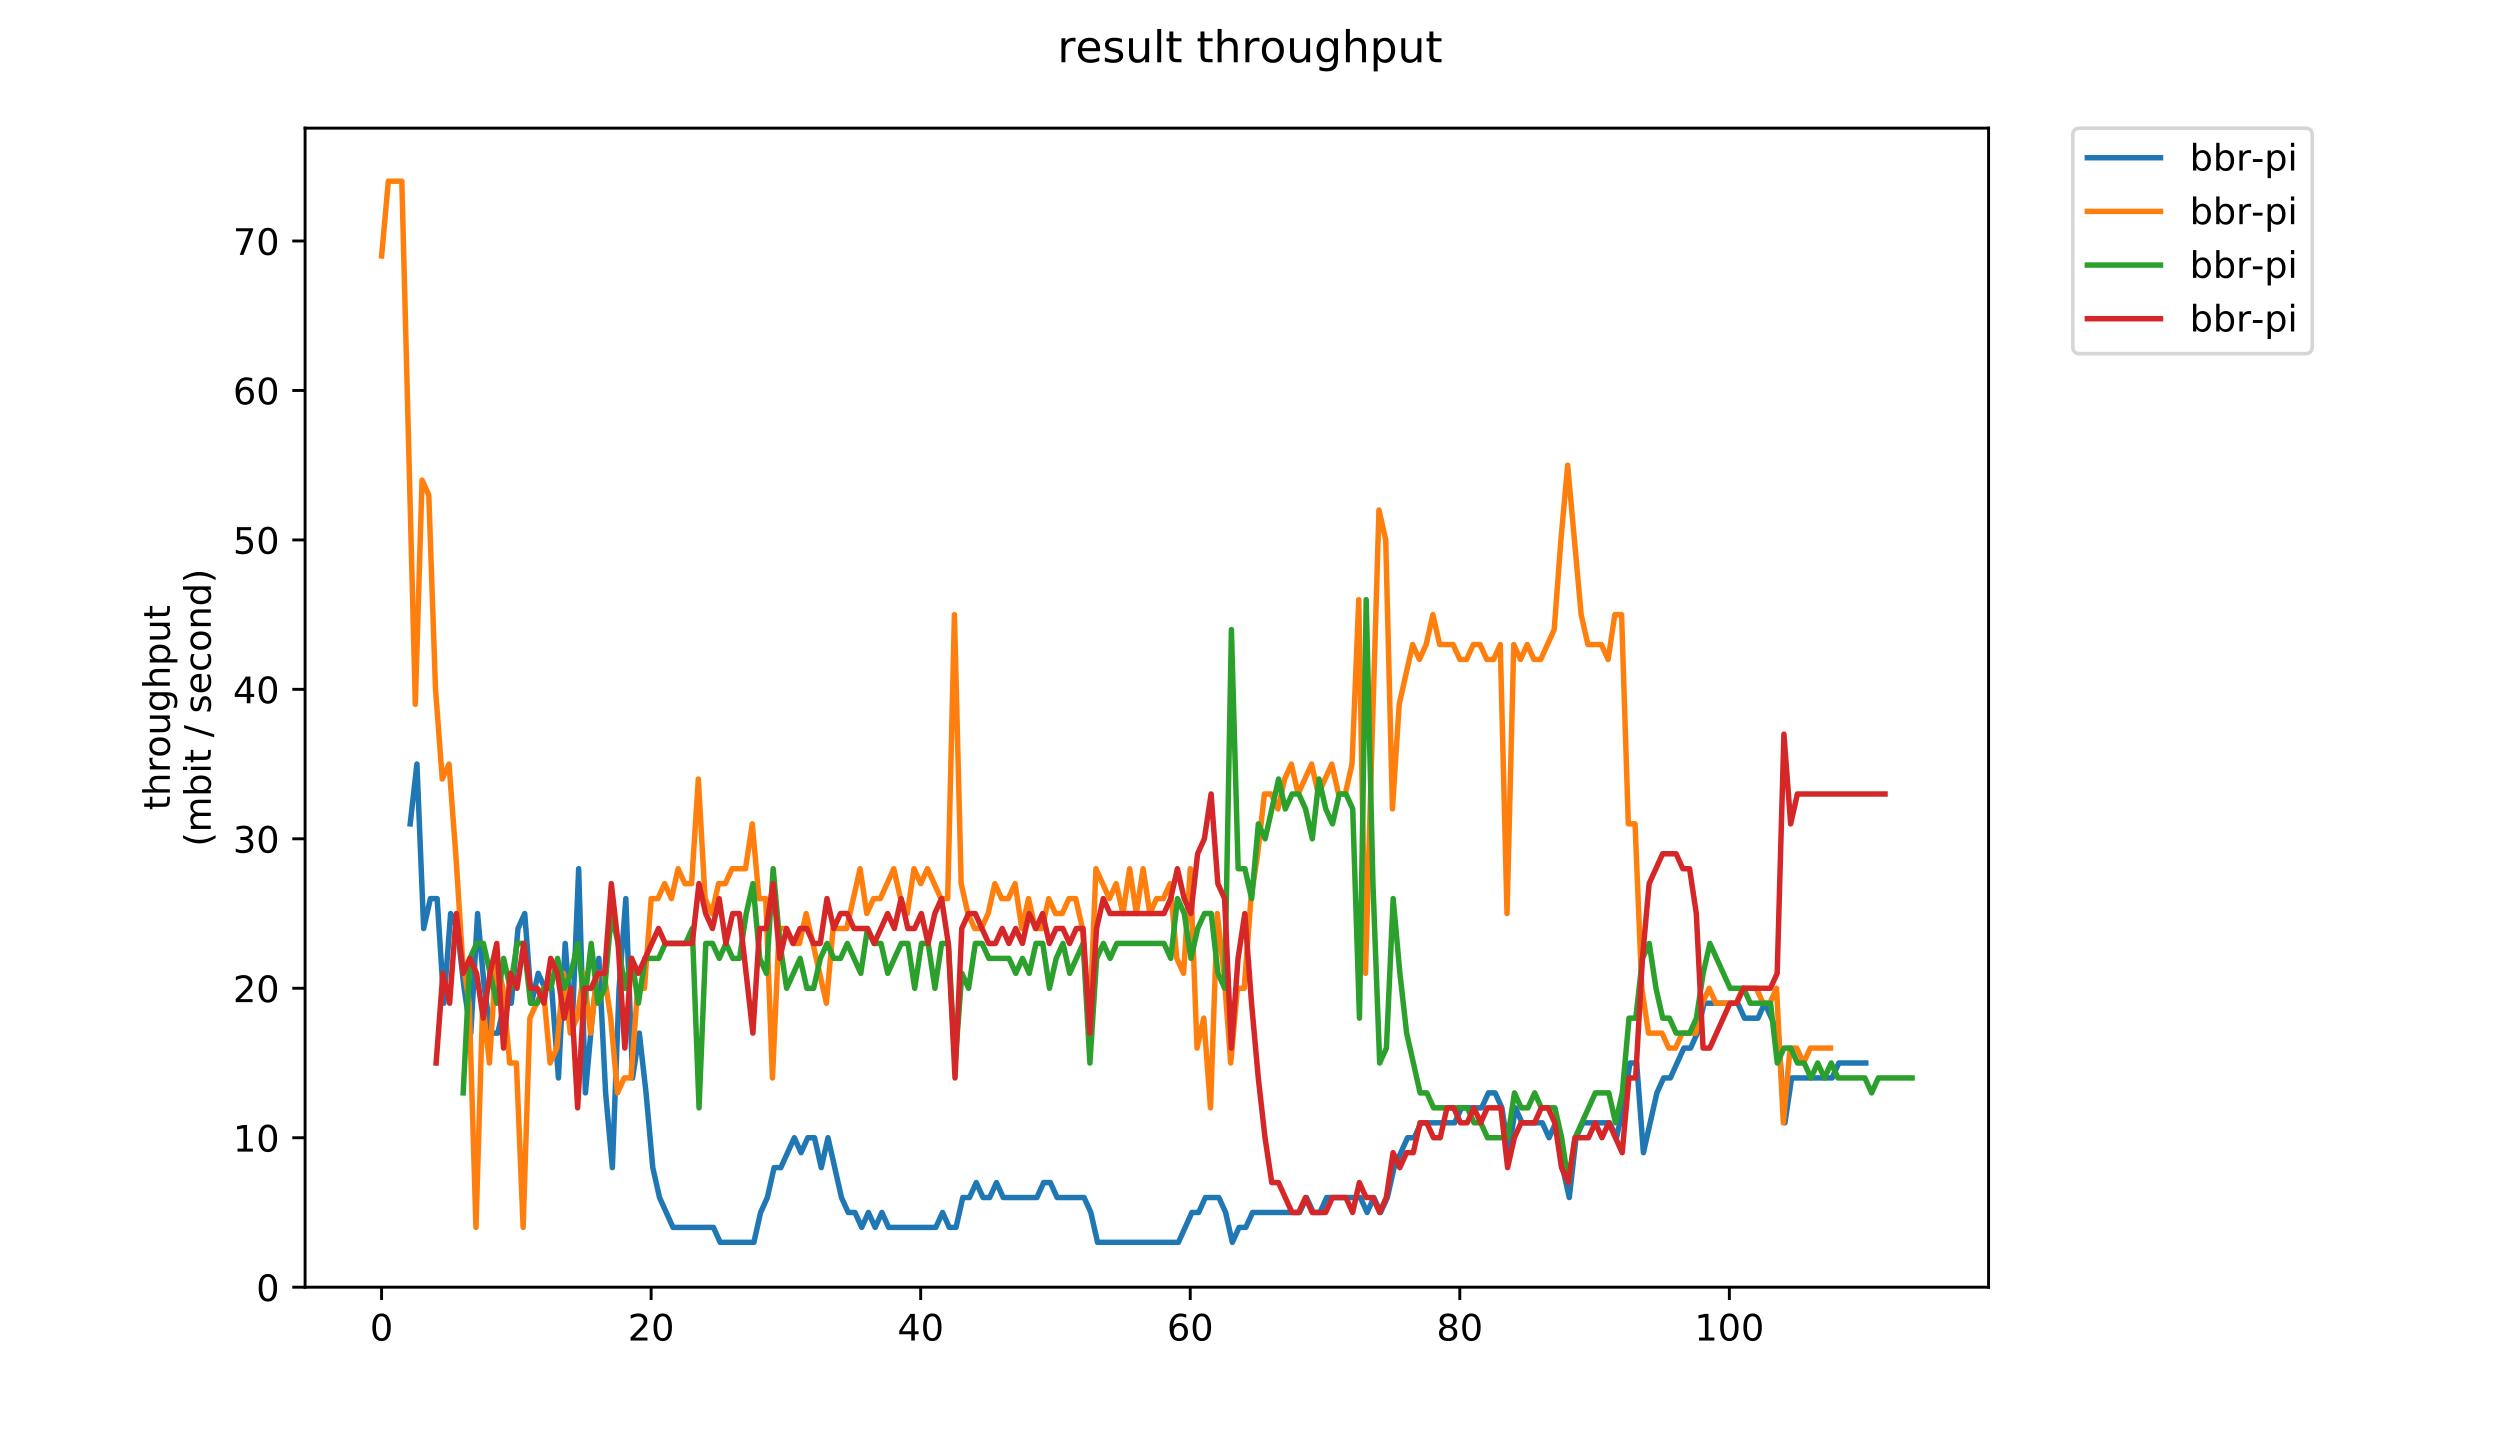 <?xml version="1.0" encoding="utf-8" standalone="no"?>
<!DOCTYPE svg PUBLIC "-//W3C//DTD SVG 1.1//EN"
  "http://www.w3.org/Graphics/SVG/1.1/DTD/svg11.dtd">
<!-- Created with matplotlib (https://matplotlib.org/) -->
<svg height="396pt" version="1.1" viewBox="0 0 684 396" width="684pt" xmlns="http://www.w3.org/2000/svg" xmlns:xlink="http://www.w3.org/1999/xlink">
 <defs>
  <style type="text/css">
*{stroke-linecap:butt;stroke-linejoin:round;}
  </style>
 </defs>
 <g id="figure_1">
  <g id="patch_1">
   <path d="M 0 396 
L 684 396 
L 684 0 
L 0 0 
z
" style="fill:#ffffff;"/>
  </g>
  <g id="axes_1">
   <g id="patch_2">
    <path d="M 83.472 352.174 
L 544.074 352.174 
L 544.074 35.062 
L 83.472 35.062 
z
" style="fill:#ffffff;"/>
   </g>
   <g id="matplotlib.axis_1">
    <g id="xtick_1">
     <g id="line2d_1">
      <defs>
       <path d="M 0 0 
L 0 3.5 
" id="m1628734837" style="stroke:#000000;stroke-width:0.8;"/>
      </defs>
      <g>
       <use style="stroke:#000000;stroke-width:0.8;" x="104.398" xlink:href="#m1628734837" y="352.174"/>
      </g>
     </g>
     <g id="text_1">
      <!-- 0 -->
      <defs>
       <path d="M 31.781 66.406 
Q 24.172 66.406 20.328 58.906 
Q 16.5 51.422 16.5 36.375 
Q 16.5 21.391 20.328 13.891 
Q 24.172 6.391 31.781 6.391 
Q 39.453 6.391 43.281 13.891 
Q 47.125 21.391 47.125 36.375 
Q 47.125 51.422 43.281 58.906 
Q 39.453 66.406 31.781 66.406 
z
M 31.781 74.219 
Q 44.047 74.219 50.516 64.516 
Q 56.984 54.828 56.984 36.375 
Q 56.984 17.969 50.516 8.266 
Q 44.047 -1.422 31.781 -1.422 
Q 19.531 -1.422 13.062 8.266 
Q 6.594 17.969 6.594 36.375 
Q 6.594 54.828 13.062 64.516 
Q 19.531 74.219 31.781 74.219 
z
" id="DejaVuSans-48"/>
      </defs>
      <g transform="translate(101.216 366.773)scale(0.1 -0.1)">
       <use xlink:href="#DejaVuSans-48"/>
      </g>
     </g>
    </g>
    <g id="xtick_2">
     <g id="line2d_2">
      <g>
       <use style="stroke:#000000;stroke-width:0.8;" x="178.149" xlink:href="#m1628734837" y="352.174"/>
      </g>
     </g>
     <g id="text_2">
      <!-- 20 -->
      <defs>
       <path d="M 19.188 8.297 
L 53.609 8.297 
L 53.609 0 
L 7.328 0 
L 7.328 8.297 
Q 12.938 14.109 22.625 23.891 
Q 32.328 33.688 34.812 36.531 
Q 39.547 41.844 41.422 45.531 
Q 43.312 49.219 43.312 52.781 
Q 43.312 58.594 39.234 62.25 
Q 35.156 65.922 28.609 65.922 
Q 23.969 65.922 18.812 64.312 
Q 13.672 62.703 7.812 59.422 
L 7.812 69.391 
Q 13.766 71.781 18.938 73 
Q 24.125 74.219 28.422 74.219 
Q 39.75 74.219 46.484 68.547 
Q 53.219 62.891 53.219 53.422 
Q 53.219 48.922 51.531 44.891 
Q 49.859 40.875 45.406 35.406 
Q 44.188 33.984 37.641 27.219 
Q 31.109 20.453 19.188 8.297 
z
" id="DejaVuSans-50"/>
      </defs>
      <g transform="translate(171.786 366.773)scale(0.1 -0.1)">
       <use xlink:href="#DejaVuSans-50"/>
       <use x="63.623" xlink:href="#DejaVuSans-48"/>
      </g>
     </g>
    </g>
    <g id="xtick_3">
     <g id="line2d_3">
      <g>
       <use style="stroke:#000000;stroke-width:0.8;" x="251.9" xlink:href="#m1628734837" y="352.174"/>
      </g>
     </g>
     <g id="text_3">
      <!-- 40 -->
      <defs>
       <path d="M 37.797 64.312 
L 12.891 25.391 
L 37.797 25.391 
z
M 35.203 72.906 
L 47.609 72.906 
L 47.609 25.391 
L 58.016 25.391 
L 58.016 17.188 
L 47.609 17.188 
L 47.609 0 
L 37.797 0 
L 37.797 17.188 
L 4.891 17.188 
L 4.891 26.703 
z
" id="DejaVuSans-52"/>
      </defs>
      <g transform="translate(245.537 366.773)scale(0.1 -0.1)">
       <use xlink:href="#DejaVuSans-52"/>
       <use x="63.623" xlink:href="#DejaVuSans-48"/>
      </g>
     </g>
    </g>
    <g id="xtick_4">
     <g id="line2d_4">
      <g>
       <use style="stroke:#000000;stroke-width:0.8;" x="325.651" xlink:href="#m1628734837" y="352.174"/>
      </g>
     </g>
     <g id="text_4">
      <!-- 60 -->
      <defs>
       <path d="M 33.016 40.375 
Q 26.375 40.375 22.484 35.828 
Q 18.609 31.297 18.609 23.391 
Q 18.609 15.531 22.484 10.953 
Q 26.375 6.391 33.016 6.391 
Q 39.656 6.391 43.531 10.953 
Q 47.406 15.531 47.406 23.391 
Q 47.406 31.297 43.531 35.828 
Q 39.656 40.375 33.016 40.375 
z
M 52.594 71.297 
L 52.594 62.312 
Q 48.875 64.062 45.094 64.984 
Q 41.312 65.922 37.594 65.922 
Q 27.828 65.922 22.672 59.328 
Q 17.531 52.734 16.797 39.406 
Q 19.672 43.656 24.016 45.922 
Q 28.375 48.188 33.594 48.188 
Q 44.578 48.188 50.953 41.516 
Q 57.328 34.859 57.328 23.391 
Q 57.328 12.156 50.688 5.359 
Q 44.047 -1.422 33.016 -1.422 
Q 20.359 -1.422 13.672 8.266 
Q 6.984 17.969 6.984 36.375 
Q 6.984 53.656 15.188 63.938 
Q 23.391 74.219 37.203 74.219 
Q 40.922 74.219 44.703 73.484 
Q 48.484 72.75 52.594 71.297 
z
" id="DejaVuSans-54"/>
      </defs>
      <g transform="translate(319.288 366.773)scale(0.1 -0.1)">
       <use xlink:href="#DejaVuSans-54"/>
       <use x="63.623" xlink:href="#DejaVuSans-48"/>
      </g>
     </g>
    </g>
    <g id="xtick_5">
     <g id="line2d_5">
      <g>
       <use style="stroke:#000000;stroke-width:0.8;" x="399.402" xlink:href="#m1628734837" y="352.174"/>
      </g>
     </g>
     <g id="text_5">
      <!-- 80 -->
      <defs>
       <path d="M 31.781 34.625 
Q 24.75 34.625 20.719 30.859 
Q 16.703 27.094 16.703 20.516 
Q 16.703 13.922 20.719 10.156 
Q 24.75 6.391 31.781 6.391 
Q 38.812 6.391 42.859 10.172 
Q 46.922 13.969 46.922 20.516 
Q 46.922 27.094 42.891 30.859 
Q 38.875 34.625 31.781 34.625 
z
M 21.922 38.812 
Q 15.578 40.375 12.031 44.719 
Q 8.5 49.078 8.5 55.328 
Q 8.5 64.062 14.719 69.141 
Q 20.953 74.219 31.781 74.219 
Q 42.672 74.219 48.875 69.141 
Q 55.078 64.062 55.078 55.328 
Q 55.078 49.078 51.531 44.719 
Q 48 40.375 41.703 38.812 
Q 48.828 37.156 52.797 32.312 
Q 56.781 27.484 56.781 20.516 
Q 56.781 9.906 50.312 4.234 
Q 43.844 -1.422 31.781 -1.422 
Q 19.734 -1.422 13.25 4.234 
Q 6.781 9.906 6.781 20.516 
Q 6.781 27.484 10.781 32.312 
Q 14.797 37.156 21.922 38.812 
z
M 18.312 54.391 
Q 18.312 48.734 21.844 45.562 
Q 25.391 42.391 31.781 42.391 
Q 38.141 42.391 41.719 45.562 
Q 45.312 48.734 45.312 54.391 
Q 45.312 60.062 41.719 63.234 
Q 38.141 66.406 31.781 66.406 
Q 25.391 66.406 21.844 63.234 
Q 18.312 60.062 18.312 54.391 
z
" id="DejaVuSans-56"/>
      </defs>
      <g transform="translate(393.039 366.773)scale(0.1 -0.1)">
       <use xlink:href="#DejaVuSans-56"/>
       <use x="63.623" xlink:href="#DejaVuSans-48"/>
      </g>
     </g>
    </g>
    <g id="xtick_6">
     <g id="line2d_6">
      <g>
       <use style="stroke:#000000;stroke-width:0.8;" x="473.153" xlink:href="#m1628734837" y="352.174"/>
      </g>
     </g>
     <g id="text_6">
      <!-- 100 -->
      <defs>
       <path d="M 12.406 8.297 
L 28.516 8.297 
L 28.516 63.922 
L 10.984 60.406 
L 10.984 69.391 
L 28.422 72.906 
L 38.281 72.906 
L 38.281 8.297 
L 54.391 8.297 
L 54.391 0 
L 12.406 0 
z
" id="DejaVuSans-49"/>
      </defs>
      <g transform="translate(463.609 366.773)scale(0.1 -0.1)">
       <use xlink:href="#DejaVuSans-49"/>
       <use x="63.623" xlink:href="#DejaVuSans-48"/>
       <use x="127.246" xlink:href="#DejaVuSans-48"/>
      </g>
     </g>
    </g>
   </g>
   <g id="matplotlib.axis_2">
    <g id="ytick_1">
     <g id="line2d_7">
      <defs>
       <path d="M 0 0 
L -3.5 0 
" id="m1b8dff363e" style="stroke:#000000;stroke-width:0.8;"/>
      </defs>
      <g>
       <use style="stroke:#000000;stroke-width:0.8;" x="83.472" xlink:href="#m1b8dff363e" y="352.174"/>
      </g>
     </g>
     <g id="text_7">
      <!-- 0 -->
      <g transform="translate(70.11 355.973)scale(0.1 -0.1)">
       <use xlink:href="#DejaVuSans-48"/>
      </g>
     </g>
    </g>
    <g id="ytick_2">
     <g id="line2d_8">
      <g>
       <use style="stroke:#000000;stroke-width:0.8;" x="83.472" xlink:href="#m1b8dff363e" y="311.283"/>
      </g>
     </g>
     <g id="text_8">
      <!-- 10 -->
      <g transform="translate(63.747 315.082)scale(0.1 -0.1)">
       <use xlink:href="#DejaVuSans-49"/>
       <use x="63.623" xlink:href="#DejaVuSans-48"/>
      </g>
     </g>
    </g>
    <g id="ytick_3">
     <g id="line2d_9">
      <g>
       <use style="stroke:#000000;stroke-width:0.8;" x="83.472" xlink:href="#m1b8dff363e" y="270.392"/>
      </g>
     </g>
     <g id="text_9">
      <!-- 20 -->
      <g transform="translate(63.747 274.191)scale(0.1 -0.1)">
       <use xlink:href="#DejaVuSans-50"/>
       <use x="63.623" xlink:href="#DejaVuSans-48"/>
      </g>
     </g>
    </g>
    <g id="ytick_4">
     <g id="line2d_10">
      <g>
       <use style="stroke:#000000;stroke-width:0.8;" x="83.472" xlink:href="#m1b8dff363e" y="229.5"/>
      </g>
     </g>
     <g id="text_10">
      <!-- 30 -->
      <defs>
       <path d="M 40.578 39.312 
Q 47.656 37.797 51.625 33 
Q 55.609 28.219 55.609 21.188 
Q 55.609 10.406 48.188 4.484 
Q 40.766 -1.422 27.094 -1.422 
Q 22.516 -1.422 17.656 -0.516 
Q 12.797 0.391 7.625 2.203 
L 7.625 11.719 
Q 11.719 9.328 16.594 8.109 
Q 21.484 6.891 26.812 6.891 
Q 36.078 6.891 40.938 10.547 
Q 45.797 14.203 45.797 21.188 
Q 45.797 27.641 41.281 31.266 
Q 36.766 34.906 28.719 34.906 
L 20.219 34.906 
L 20.219 43.016 
L 29.109 43.016 
Q 36.375 43.016 40.234 45.922 
Q 44.094 48.828 44.094 54.297 
Q 44.094 59.906 40.109 62.906 
Q 36.141 65.922 28.719 65.922 
Q 24.656 65.922 20.016 65.031 
Q 15.375 64.156 9.812 62.312 
L 9.812 71.094 
Q 15.438 72.656 20.344 73.438 
Q 25.25 74.219 29.594 74.219 
Q 40.828 74.219 47.359 69.109 
Q 53.906 64.016 53.906 55.328 
Q 53.906 49.266 50.438 45.094 
Q 46.969 40.922 40.578 39.312 
z
" id="DejaVuSans-51"/>
      </defs>
      <g transform="translate(63.747 233.3)scale(0.1 -0.1)">
       <use xlink:href="#DejaVuSans-51"/>
       <use x="63.623" xlink:href="#DejaVuSans-48"/>
      </g>
     </g>
    </g>
    <g id="ytick_5">
     <g id="line2d_11">
      <g>
       <use style="stroke:#000000;stroke-width:0.8;" x="83.472" xlink:href="#m1b8dff363e" y="188.609"/>
      </g>
     </g>
     <g id="text_11">
      <!-- 40 -->
      <g transform="translate(63.747 192.408)scale(0.1 -0.1)">
       <use xlink:href="#DejaVuSans-52"/>
       <use x="63.623" xlink:href="#DejaVuSans-48"/>
      </g>
     </g>
    </g>
    <g id="ytick_6">
     <g id="line2d_12">
      <g>
       <use style="stroke:#000000;stroke-width:0.8;" x="83.472" xlink:href="#m1b8dff363e" y="147.718"/>
      </g>
     </g>
     <g id="text_12">
      <!-- 50 -->
      <defs>
       <path d="M 10.797 72.906 
L 49.516 72.906 
L 49.516 64.594 
L 19.828 64.594 
L 19.828 46.734 
Q 21.969 47.469 24.109 47.828 
Q 26.266 48.188 28.422 48.188 
Q 40.625 48.188 47.75 41.5 
Q 54.891 34.812 54.891 23.391 
Q 54.891 11.625 47.562 5.094 
Q 40.234 -1.422 26.906 -1.422 
Q 22.312 -1.422 17.547 -0.641 
Q 12.797 0.141 7.719 1.703 
L 7.719 11.625 
Q 12.109 9.234 16.797 8.062 
Q 21.484 6.891 26.703 6.891 
Q 35.156 6.891 40.078 11.328 
Q 45.016 15.766 45.016 23.391 
Q 45.016 31 40.078 35.438 
Q 35.156 39.891 26.703 39.891 
Q 22.75 39.891 18.812 39.016 
Q 14.891 38.141 10.797 36.281 
z
" id="DejaVuSans-53"/>
      </defs>
      <g transform="translate(63.747 151.517)scale(0.1 -0.1)">
       <use xlink:href="#DejaVuSans-53"/>
       <use x="63.623" xlink:href="#DejaVuSans-48"/>
      </g>
     </g>
    </g>
    <g id="ytick_7">
     <g id="line2d_13">
      <g>
       <use style="stroke:#000000;stroke-width:0.8;" x="83.472" xlink:href="#m1b8dff363e" y="106.827"/>
      </g>
     </g>
     <g id="text_13">
      <!-- 60 -->
      <g transform="translate(63.747 110.626)scale(0.1 -0.1)">
       <use xlink:href="#DejaVuSans-54"/>
       <use x="63.623" xlink:href="#DejaVuSans-48"/>
      </g>
     </g>
    </g>
    <g id="ytick_8">
     <g id="line2d_14">
      <g>
       <use style="stroke:#000000;stroke-width:0.8;" x="83.472" xlink:href="#m1b8dff363e" y="65.935"/>
      </g>
     </g>
     <g id="text_14">
      <!-- 70 -->
      <defs>
       <path d="M 8.203 72.906 
L 55.078 72.906 
L 55.078 68.703 
L 28.609 0 
L 18.312 0 
L 43.219 64.594 
L 8.203 64.594 
z
" id="DejaVuSans-55"/>
      </defs>
      <g transform="translate(63.747 69.735)scale(0.1 -0.1)">
       <use xlink:href="#DejaVuSans-55"/>
       <use x="63.623" xlink:href="#DejaVuSans-48"/>
      </g>
     </g>
    </g>
    <g id="text_15">
     <!-- throughput -->
     <defs>
      <path d="M 18.312 70.219 
L 18.312 54.688 
L 36.812 54.688 
L 36.812 47.703 
L 18.312 47.703 
L 18.312 18.016 
Q 18.312 11.328 20.141 9.422 
Q 21.969 7.516 27.594 7.516 
L 36.812 7.516 
L 36.812 0 
L 27.594 0 
Q 17.188 0 13.234 3.875 
Q 9.281 7.766 9.281 18.016 
L 9.281 47.703 
L 2.688 47.703 
L 2.688 54.688 
L 9.281 54.688 
L 9.281 70.219 
z
" id="DejaVuSans-116"/>
      <path d="M 54.891 33.016 
L 54.891 0 
L 45.906 0 
L 45.906 32.719 
Q 45.906 40.484 42.875 44.328 
Q 39.844 48.188 33.797 48.188 
Q 26.516 48.188 22.312 43.547 
Q 18.109 38.922 18.109 30.906 
L 18.109 0 
L 9.078 0 
L 9.078 75.984 
L 18.109 75.984 
L 18.109 46.188 
Q 21.344 51.125 25.703 53.562 
Q 30.078 56 35.797 56 
Q 45.219 56 50.047 50.172 
Q 54.891 44.344 54.891 33.016 
z
" id="DejaVuSans-104"/>
      <path d="M 41.109 46.297 
Q 39.594 47.172 37.812 47.578 
Q 36.031 48 33.891 48 
Q 26.266 48 22.188 43.047 
Q 18.109 38.094 18.109 28.812 
L 18.109 0 
L 9.078 0 
L 9.078 54.688 
L 18.109 54.688 
L 18.109 46.188 
Q 20.953 51.172 25.484 53.578 
Q 30.031 56 36.531 56 
Q 37.453 56 38.578 55.875 
Q 39.703 55.766 41.062 55.516 
z
" id="DejaVuSans-114"/>
      <path d="M 30.609 48.391 
Q 23.391 48.391 19.188 42.75 
Q 14.984 37.109 14.984 27.297 
Q 14.984 17.484 19.156 11.844 
Q 23.344 6.203 30.609 6.203 
Q 37.797 6.203 41.984 11.859 
Q 46.188 17.531 46.188 27.297 
Q 46.188 37.016 41.984 42.703 
Q 37.797 48.391 30.609 48.391 
z
M 30.609 56 
Q 42.328 56 49.016 48.375 
Q 55.719 40.766 55.719 27.297 
Q 55.719 13.875 49.016 6.219 
Q 42.328 -1.422 30.609 -1.422 
Q 18.844 -1.422 12.172 6.219 
Q 5.516 13.875 5.516 27.297 
Q 5.516 40.766 12.172 48.375 
Q 18.844 56 30.609 56 
z
" id="DejaVuSans-111"/>
      <path d="M 8.5 21.578 
L 8.5 54.688 
L 17.484 54.688 
L 17.484 21.922 
Q 17.484 14.156 20.5 10.266 
Q 23.531 6.391 29.594 6.391 
Q 36.859 6.391 41.078 11.031 
Q 45.312 15.672 45.312 23.688 
L 45.312 54.688 
L 54.297 54.688 
L 54.297 0 
L 45.312 0 
L 45.312 8.406 
Q 42.047 3.422 37.719 1 
Q 33.406 -1.422 27.688 -1.422 
Q 18.266 -1.422 13.375 4.438 
Q 8.5 10.297 8.5 21.578 
z
M 31.109 56 
z
" id="DejaVuSans-117"/>
      <path d="M 45.406 27.984 
Q 45.406 37.75 41.375 43.109 
Q 37.359 48.484 30.078 48.484 
Q 22.859 48.484 18.828 43.109 
Q 14.797 37.75 14.797 27.984 
Q 14.797 18.266 18.828 12.891 
Q 22.859 7.516 30.078 7.516 
Q 37.359 7.516 41.375 12.891 
Q 45.406 18.266 45.406 27.984 
z
M 54.391 6.781 
Q 54.391 -7.172 48.188 -13.984 
Q 42 -20.797 29.203 -20.797 
Q 24.469 -20.797 20.266 -20.094 
Q 16.062 -19.391 12.109 -17.922 
L 12.109 -9.188 
Q 16.062 -11.328 19.922 -12.344 
Q 23.781 -13.375 27.781 -13.375 
Q 36.625 -13.375 41.016 -8.766 
Q 45.406 -4.156 45.406 5.172 
L 45.406 9.625 
Q 42.625 4.781 38.281 2.391 
Q 33.938 0 27.875 0 
Q 17.828 0 11.672 7.656 
Q 5.516 15.328 5.516 27.984 
Q 5.516 40.672 11.672 48.328 
Q 17.828 56 27.875 56 
Q 33.938 56 38.281 53.609 
Q 42.625 51.219 45.406 46.391 
L 45.406 54.688 
L 54.391 54.688 
z
" id="DejaVuSans-103"/>
      <path d="M 18.109 8.203 
L 18.109 -20.797 
L 9.078 -20.797 
L 9.078 54.688 
L 18.109 54.688 
L 18.109 46.391 
Q 20.953 51.266 25.266 53.625 
Q 29.594 56 35.594 56 
Q 45.562 56 51.781 48.094 
Q 58.016 40.188 58.016 27.297 
Q 58.016 14.406 51.781 6.484 
Q 45.562 -1.422 35.594 -1.422 
Q 29.594 -1.422 25.266 0.953 
Q 20.953 3.328 18.109 8.203 
z
M 48.688 27.297 
Q 48.688 37.203 44.609 42.844 
Q 40.531 48.484 33.406 48.484 
Q 26.266 48.484 22.188 42.844 
Q 18.109 37.203 18.109 27.297 
Q 18.109 17.391 22.188 11.75 
Q 26.266 6.109 33.406 6.109 
Q 40.531 6.109 44.609 11.75 
Q 48.688 17.391 48.688 27.297 
z
" id="DejaVuSans-112"/>
     </defs>
     <g transform="translate(46.47 221.675)rotate(-90)scale(0.1 -0.1)">
      <use xlink:href="#DejaVuSans-116"/>
      <use x="39.209" xlink:href="#DejaVuSans-104"/>
      <use x="102.588" xlink:href="#DejaVuSans-114"/>
      <use x="143.67" xlink:href="#DejaVuSans-111"/>
      <use x="204.852" xlink:href="#DejaVuSans-117"/>
      <use x="268.23" xlink:href="#DejaVuSans-103"/>
      <use x="331.707" xlink:href="#DejaVuSans-104"/>
      <use x="395.086" xlink:href="#DejaVuSans-112"/>
      <use x="458.562" xlink:href="#DejaVuSans-117"/>
      <use x="521.941" xlink:href="#DejaVuSans-116"/>
     </g>
     <!-- (mbit / second) -->
     <defs>
      <path d="M 31 75.875 
Q 24.469 64.656 21.281 53.656 
Q 18.109 42.672 18.109 31.391 
Q 18.109 20.125 21.312 9.062 
Q 24.516 -2 31 -13.188 
L 23.188 -13.188 
Q 15.875 -1.703 12.234 9.375 
Q 8.594 20.453 8.594 31.391 
Q 8.594 42.281 12.203 53.312 
Q 15.828 64.359 23.188 75.875 
z
" id="DejaVuSans-40"/>
      <path d="M 52 44.188 
Q 55.375 50.25 60.062 53.125 
Q 64.75 56 71.094 56 
Q 79.641 56 84.281 50.016 
Q 88.922 44.047 88.922 33.016 
L 88.922 0 
L 79.891 0 
L 79.891 32.719 
Q 79.891 40.578 77.094 44.375 
Q 74.312 48.188 68.609 48.188 
Q 61.625 48.188 57.562 43.547 
Q 53.516 38.922 53.516 30.906 
L 53.516 0 
L 44.484 0 
L 44.484 32.719 
Q 44.484 40.625 41.703 44.406 
Q 38.922 48.188 33.109 48.188 
Q 26.219 48.188 22.156 43.531 
Q 18.109 38.875 18.109 30.906 
L 18.109 0 
L 9.078 0 
L 9.078 54.688 
L 18.109 54.688 
L 18.109 46.188 
Q 21.188 51.219 25.484 53.609 
Q 29.781 56 35.688 56 
Q 41.656 56 45.828 52.969 
Q 50 49.953 52 44.188 
z
" id="DejaVuSans-109"/>
      <path d="M 48.688 27.297 
Q 48.688 37.203 44.609 42.844 
Q 40.531 48.484 33.406 48.484 
Q 26.266 48.484 22.188 42.844 
Q 18.109 37.203 18.109 27.297 
Q 18.109 17.391 22.188 11.75 
Q 26.266 6.109 33.406 6.109 
Q 40.531 6.109 44.609 11.75 
Q 48.688 17.391 48.688 27.297 
z
M 18.109 46.391 
Q 20.953 51.266 25.266 53.625 
Q 29.594 56 35.594 56 
Q 45.562 56 51.781 48.094 
Q 58.016 40.188 58.016 27.297 
Q 58.016 14.406 51.781 6.484 
Q 45.562 -1.422 35.594 -1.422 
Q 29.594 -1.422 25.266 0.953 
Q 20.953 3.328 18.109 8.203 
L 18.109 0 
L 9.078 0 
L 9.078 75.984 
L 18.109 75.984 
z
" id="DejaVuSans-98"/>
      <path d="M 9.422 54.688 
L 18.406 54.688 
L 18.406 0 
L 9.422 0 
z
M 9.422 75.984 
L 18.406 75.984 
L 18.406 64.594 
L 9.422 64.594 
z
" id="DejaVuSans-105"/>
      <path id="DejaVuSans-32"/>
      <path d="M 25.391 72.906 
L 33.688 72.906 
L 8.297 -9.281 
L 0 -9.281 
z
" id="DejaVuSans-47"/>
      <path d="M 44.281 53.078 
L 44.281 44.578 
Q 40.484 46.531 36.375 47.5 
Q 32.281 48.484 27.875 48.484 
Q 21.188 48.484 17.844 46.438 
Q 14.5 44.391 14.5 40.281 
Q 14.5 37.156 16.891 35.375 
Q 19.281 33.594 26.516 31.984 
L 29.594 31.297 
Q 39.156 29.25 43.188 25.516 
Q 47.219 21.781 47.219 15.094 
Q 47.219 7.469 41.188 3.016 
Q 35.156 -1.422 24.609 -1.422 
Q 20.219 -1.422 15.453 -0.562 
Q 10.688 0.297 5.422 2 
L 5.422 11.281 
Q 10.406 8.688 15.234 7.391 
Q 20.062 6.109 24.812 6.109 
Q 31.156 6.109 34.562 8.281 
Q 37.984 10.453 37.984 14.406 
Q 37.984 18.062 35.516 20.016 
Q 33.062 21.969 24.703 23.781 
L 21.578 24.516 
Q 13.234 26.266 9.516 29.906 
Q 5.812 33.547 5.812 39.891 
Q 5.812 47.609 11.281 51.797 
Q 16.75 56 26.812 56 
Q 31.781 56 36.172 55.266 
Q 40.578 54.547 44.281 53.078 
z
" id="DejaVuSans-115"/>
      <path d="M 56.203 29.594 
L 56.203 25.203 
L 14.891 25.203 
Q 15.484 15.922 20.484 11.062 
Q 25.484 6.203 34.422 6.203 
Q 39.594 6.203 44.453 7.469 
Q 49.312 8.734 54.109 11.281 
L 54.109 2.781 
Q 49.266 0.734 44.188 -0.344 
Q 39.109 -1.422 33.891 -1.422 
Q 20.797 -1.422 13.156 6.188 
Q 5.516 13.812 5.516 26.812 
Q 5.516 40.234 12.766 48.109 
Q 20.016 56 32.328 56 
Q 43.359 56 49.781 48.891 
Q 56.203 41.797 56.203 29.594 
z
M 47.219 32.234 
Q 47.125 39.594 43.094 43.984 
Q 39.062 48.391 32.422 48.391 
Q 24.906 48.391 20.391 44.141 
Q 15.875 39.891 15.188 32.172 
z
" id="DejaVuSans-101"/>
      <path d="M 48.781 52.594 
L 48.781 44.188 
Q 44.969 46.297 41.141 47.344 
Q 37.312 48.391 33.406 48.391 
Q 24.656 48.391 19.812 42.844 
Q 14.984 37.312 14.984 27.297 
Q 14.984 17.281 19.812 11.734 
Q 24.656 6.203 33.406 6.203 
Q 37.312 6.203 41.141 7.25 
Q 44.969 8.297 48.781 10.406 
L 48.781 2.094 
Q 45.016 0.344 40.984 -0.531 
Q 36.969 -1.422 32.422 -1.422 
Q 20.062 -1.422 12.781 6.344 
Q 5.516 14.109 5.516 27.297 
Q 5.516 40.672 12.859 48.328 
Q 20.219 56 33.016 56 
Q 37.156 56 41.109 55.141 
Q 45.062 54.297 48.781 52.594 
z
" id="DejaVuSans-99"/>
      <path d="M 54.891 33.016 
L 54.891 0 
L 45.906 0 
L 45.906 32.719 
Q 45.906 40.484 42.875 44.328 
Q 39.844 48.188 33.797 48.188 
Q 26.516 48.188 22.312 43.547 
Q 18.109 38.922 18.109 30.906 
L 18.109 0 
L 9.078 0 
L 9.078 54.688 
L 18.109 54.688 
L 18.109 46.188 
Q 21.344 51.125 25.703 53.562 
Q 30.078 56 35.797 56 
Q 45.219 56 50.047 50.172 
Q 54.891 44.344 54.891 33.016 
z
" id="DejaVuSans-110"/>
      <path d="M 45.406 46.391 
L 45.406 75.984 
L 54.391 75.984 
L 54.391 0 
L 45.406 0 
L 45.406 8.203 
Q 42.578 3.328 38.25 0.953 
Q 33.938 -1.422 27.875 -1.422 
Q 17.969 -1.422 11.734 6.484 
Q 5.516 14.406 5.516 27.297 
Q 5.516 40.188 11.734 48.094 
Q 17.969 56 27.875 56 
Q 33.938 56 38.25 53.625 
Q 42.578 51.266 45.406 46.391 
z
M 14.797 27.297 
Q 14.797 17.391 18.875 11.75 
Q 22.953 6.109 30.078 6.109 
Q 37.203 6.109 41.297 11.75 
Q 45.406 17.391 45.406 27.297 
Q 45.406 37.203 41.297 42.844 
Q 37.203 48.484 30.078 48.484 
Q 22.953 48.484 18.875 42.844 
Q 14.797 37.203 14.797 27.297 
z
" id="DejaVuSans-100"/>
      <path d="M 8.016 75.875 
L 15.828 75.875 
Q 23.141 64.359 26.781 53.312 
Q 30.422 42.281 30.422 31.391 
Q 30.422 20.453 26.781 9.375 
Q 23.141 -1.703 15.828 -13.188 
L 8.016 -13.188 
Q 14.5 -2 17.703 9.062 
Q 20.906 20.125 20.906 31.391 
Q 20.906 42.672 17.703 53.656 
Q 14.5 64.656 8.016 75.875 
z
" id="DejaVuSans-41"/>
     </defs>
     <g transform="translate(57.668 231.609)rotate(-90)scale(0.1 -0.1)">
      <use xlink:href="#DejaVuSans-40"/>
      <use x="39.014" xlink:href="#DejaVuSans-109"/>
      <use x="136.426" xlink:href="#DejaVuSans-98"/>
      <use x="199.902" xlink:href="#DejaVuSans-105"/>
      <use x="227.686" xlink:href="#DejaVuSans-116"/>
      <use x="266.895" xlink:href="#DejaVuSans-32"/>
      <use x="298.682" xlink:href="#DejaVuSans-47"/>
      <use x="332.373" xlink:href="#DejaVuSans-32"/>
      <use x="364.16" xlink:href="#DejaVuSans-115"/>
      <use x="416.26" xlink:href="#DejaVuSans-101"/>
      <use x="477.783" xlink:href="#DejaVuSans-99"/>
      <use x="532.764" xlink:href="#DejaVuSans-111"/>
      <use x="593.945" xlink:href="#DejaVuSans-110"/>
      <use x="657.324" xlink:href="#DejaVuSans-100"/>
      <use x="720.801" xlink:href="#DejaVuSans-41"/>
     </g>
    </g>
   </g>
   <g id="line2d_15">
    <path clip-path="url(#pc1c67a3c69)" d="M 112.226 225.411 
L 114.07 209.055 
L 115.914 254.035 
L 117.758 245.857 
L 119.601 245.857 
L 121.445 274.481 
L 123.289 249.946 
L 125.133 254.035 
L 126.977 270.392 
L 128.82 282.659 
L 130.664 249.946 
L 132.508 270.392 
L 134.352 282.659 
L 136.195 282.659 
L 138.039 274.481 
L 139.883 274.481 
L 141.727 254.035 
L 143.571 249.946 
L 145.414 274.481 
L 147.258 266.303 
L 149.102 270.392 
L 150.946 270.392 
L 152.789 294.926 
L 154.633 258.124 
L 156.477 282.659 
L 158.321 237.679 
L 160.165 299.016 
L 162.008 278.57 
L 163.852 262.213 
L 165.696 299.016 
L 167.54 319.461 
L 169.383 270.392 
L 171.227 245.857 
L 173.071 294.926 
L 174.915 282.659 
L 176.759 299.016 
L 178.602 319.461 
L 180.446 327.639 
L 184.134 335.818 
L 195.196 335.818 
L 197.04 339.907 
L 206.259 339.907 
L 208.103 331.729 
L 209.946 327.639 
L 211.79 319.461 
L 213.634 319.461 
L 217.322 311.283 
L 219.165 315.372 
L 221.009 311.283 
L 222.853 311.283 
L 224.697 319.461 
L 226.54 311.283 
L 230.228 327.639 
L 232.072 331.729 
L 233.916 331.729 
L 235.759 335.818 
L 237.603 331.729 
L 239.447 335.818 
L 241.291 331.729 
L 243.134 335.818 
L 256.041 335.818 
L 257.885 331.729 
L 259.728 335.818 
L 261.572 335.818 
L 263.416 327.639 
L 265.26 327.639 
L 267.103 323.55 
L 268.947 327.639 
L 270.791 327.639 
L 272.635 323.55 
L 274.479 327.639 
L 283.697 327.639 
L 285.541 323.55 
L 287.385 323.55 
L 289.229 327.639 
L 296.604 327.639 
L 298.448 331.729 
L 300.291 339.907 
L 322.417 339.907 
L 326.104 331.729 
L 327.948 331.729 
L 329.792 327.639 
L 333.479 327.639 
L 335.323 331.729 
L 337.167 339.907 
L 339.011 335.818 
L 340.854 335.818 
L 342.698 331.729 
L 355.605 331.729 
L 357.448 327.639 
L 359.292 331.729 
L 361.136 331.729 
L 362.98 327.639 
L 372.199 327.639 
L 374.042 331.729 
L 375.886 327.639 
L 377.73 331.729 
L 379.574 327.639 
L 381.418 319.461 
L 385.105 311.283 
L 386.949 311.283 
L 388.793 307.194 
L 398.012 307.194 
L 399.855 303.105 
L 405.387 303.105 
L 407.23 299.016 
L 409.074 299.016 
L 410.918 303.105 
L 412.762 315.372 
L 414.605 303.105 
L 416.449 307.194 
L 421.981 307.194 
L 423.824 311.283 
L 425.668 307.194 
L 427.512 319.461 
L 429.356 327.639 
L 431.199 311.283 
L 433.043 307.194 
L 440.418 307.194 
L 442.262 311.283 
L 444.106 303.105 
L 445.95 290.837 
L 447.793 290.837 
L 449.637 315.372 
L 453.325 299.016 
L 455.169 294.926 
L 457.012 294.926 
L 460.7 286.748 
L 462.544 286.748 
L 464.387 282.659 
L 466.231 274.481 
L 475.45 274.481 
L 477.294 278.57 
L 480.981 278.57 
L 482.825 274.481 
L 486.513 282.659 
L 488.356 307.194 
L 490.2 294.926 
L 501.263 294.926 
L 503.107 290.837 
L 510.482 290.837 
L 510.482 290.837 
" style="fill:none;stroke:#1f77b4;stroke-linecap:square;stroke-width:1.5;"/>
   </g>
   <g id="line2d_16">
    <path clip-path="url(#pc1c67a3c69)" d="M 104.409 70.025 
L 106.253 49.579 
L 109.94 49.579 
L 113.628 192.698 
L 115.471 131.361 
L 117.315 135.451 
L 119.159 188.609 
L 121.003 213.144 
L 122.847 209.055 
L 124.69 233.59 
L 126.534 262.213 
L 128.378 274.481 
L 130.222 335.818 
L 132.065 274.481 
L 133.909 290.837 
L 135.753 262.213 
L 137.597 270.392 
L 139.441 290.837 
L 141.284 290.837 
L 143.128 335.818 
L 144.972 278.57 
L 148.659 270.392 
L 150.503 290.837 
L 152.347 286.748 
L 154.191 266.303 
L 156.034 282.659 
L 157.878 278.57 
L 159.722 266.303 
L 161.566 282.659 
L 163.41 266.303 
L 165.253 266.303 
L 167.097 278.57 
L 168.941 299.016 
L 170.785 294.926 
L 172.628 294.926 
L 174.472 270.392 
L 176.316 270.392 
L 178.16 245.857 
L 180.004 245.857 
L 181.847 241.768 
L 183.691 245.857 
L 185.535 237.679 
L 187.379 241.768 
L 189.222 241.768 
L 191.066 213.144 
L 192.91 245.857 
L 194.754 249.946 
L 196.598 241.768 
L 198.441 241.768 
L 200.285 237.679 
L 203.973 237.679 
L 205.816 225.411 
L 207.66 245.857 
L 209.504 245.857 
L 211.348 294.926 
L 213.192 254.035 
L 215.035 254.035 
L 216.879 258.124 
L 218.723 258.124 
L 220.567 249.946 
L 226.098 274.481 
L 227.942 254.035 
L 231.629 254.035 
L 235.317 237.679 
L 237.161 249.946 
L 239.004 245.857 
L 240.848 245.857 
L 244.536 237.679 
L 246.379 245.857 
L 248.223 249.946 
L 250.067 237.679 
L 251.911 241.768 
L 253.755 237.679 
L 257.442 245.857 
L 259.286 245.857 
L 261.13 168.164 
L 262.973 241.768 
L 264.817 249.946 
L 266.661 254.035 
L 268.505 254.035 
L 270.349 249.946 
L 272.192 241.768 
L 274.036 245.857 
L 275.88 245.857 
L 277.724 241.768 
L 279.567 254.035 
L 281.411 245.857 
L 283.255 254.035 
L 285.099 254.035 
L 286.943 245.857 
L 288.786 249.946 
L 290.63 249.946 
L 292.474 245.857 
L 294.318 245.857 
L 296.161 254.035 
L 298.005 282.659 
L 299.849 237.679 
L 303.536 245.857 
L 305.38 241.768 
L 307.224 249.946 
L 309.068 237.679 
L 310.912 249.946 
L 312.755 237.679 
L 314.599 249.946 
L 316.443 245.857 
L 318.287 245.857 
L 320.13 241.768 
L 321.974 262.213 
L 323.818 266.303 
L 325.662 237.679 
L 327.506 286.748 
L 329.349 278.57 
L 331.193 303.105 
L 333.037 249.946 
L 334.881 266.303 
L 336.724 290.837 
L 338.568 270.392 
L 340.412 270.392 
L 342.256 245.857 
L 344.1 233.59 
L 345.943 217.233 
L 347.787 217.233 
L 349.631 221.322 
L 351.475 213.144 
L 353.318 209.055 
L 355.162 217.233 
L 358.85 209.055 
L 360.694 217.233 
L 364.381 209.055 
L 366.225 217.233 
L 368.069 217.233 
L 369.912 209.055 
L 371.756 164.074 
L 373.6 266.303 
L 375.444 200.877 
L 377.287 139.54 
L 379.131 147.718 
L 380.975 221.322 
L 382.819 192.698 
L 386.506 176.342 
L 388.35 180.431 
L 390.194 176.342 
L 392.038 168.164 
L 393.881 176.342 
L 397.569 176.342 
L 399.413 180.431 
L 401.257 180.431 
L 403.1 176.342 
L 404.944 176.342 
L 406.788 180.431 
L 408.632 180.431 
L 410.475 176.342 
L 412.319 249.946 
L 414.163 176.342 
L 416.007 180.431 
L 417.851 176.342 
L 419.694 180.431 
L 421.538 180.431 
L 425.226 172.253 
L 427.069 147.718 
L 428.913 127.272 
L 432.601 168.164 
L 434.445 176.342 
L 438.132 176.342 
L 439.976 180.431 
L 441.82 168.164 
L 443.663 168.164 
L 445.507 225.411 
L 447.351 225.411 
L 449.195 270.392 
L 451.038 282.659 
L 454.726 282.659 
L 456.57 286.748 
L 458.414 286.748 
L 460.257 282.659 
L 463.945 282.659 
L 465.789 274.481 
L 467.632 270.392 
L 469.476 274.481 
L 475.008 274.481 
L 476.851 270.392 
L 480.539 270.392 
L 482.383 274.481 
L 484.226 274.481 
L 486.07 270.392 
L 487.914 307.194 
L 489.758 286.748 
L 491.602 286.748 
L 493.445 290.837 
L 495.289 286.748 
L 500.82 286.748 
L 500.82 286.748 
" style="fill:none;stroke:#ff7f0e;stroke-linecap:square;stroke-width:1.5;"/>
   </g>
   <g id="line2d_17">
    <path clip-path="url(#pc1c67a3c69)" d="M 126.726 299.016 
L 128.57 262.213 
L 130.413 258.124 
L 132.257 258.124 
L 135.945 274.481 
L 137.788 262.213 
L 139.632 270.392 
L 141.476 258.124 
L 143.32 258.124 
L 145.164 274.481 
L 147.007 274.481 
L 148.851 270.392 
L 150.695 270.392 
L 152.539 262.213 
L 154.382 270.392 
L 156.226 266.303 
L 158.07 258.124 
L 159.914 274.481 
L 161.758 258.124 
L 163.601 274.481 
L 165.445 270.392 
L 167.289 249.946 
L 169.133 258.124 
L 170.976 270.392 
L 172.82 262.213 
L 174.664 274.481 
L 176.508 262.213 
L 180.195 262.213 
L 182.039 258.124 
L 187.57 258.124 
L 189.414 254.035 
L 191.258 303.105 
L 193.102 258.124 
L 194.946 258.124 
L 196.789 262.213 
L 198.633 258.124 
L 200.477 262.213 
L 202.321 262.213 
L 204.164 249.946 
L 206.008 241.768 
L 207.852 262.213 
L 209.696 266.303 
L 211.539 237.679 
L 213.383 258.124 
L 215.227 270.392 
L 218.915 262.213 
L 220.758 270.392 
L 222.602 270.392 
L 224.446 262.213 
L 226.29 258.124 
L 228.133 262.213 
L 229.977 262.213 
L 231.821 258.124 
L 235.509 266.303 
L 237.352 254.035 
L 239.196 258.124 
L 241.04 258.124 
L 242.884 266.303 
L 246.571 258.124 
L 248.415 258.124 
L 250.259 270.392 
L 252.103 258.124 
L 253.946 258.124 
L 255.79 270.392 
L 257.634 258.124 
L 259.478 258.124 
L 261.321 290.837 
L 263.165 266.303 
L 265.009 270.392 
L 266.853 258.124 
L 268.697 258.124 
L 270.54 262.213 
L 276.072 262.213 
L 277.915 266.303 
L 279.759 262.213 
L 281.603 266.303 
L 283.447 258.124 
L 285.29 258.124 
L 287.134 270.392 
L 288.978 262.213 
L 290.822 258.124 
L 292.666 266.303 
L 296.353 258.124 
L 298.197 290.837 
L 300.041 262.213 
L 301.884 258.124 
L 303.728 262.213 
L 305.572 258.124 
L 318.478 258.124 
L 320.322 262.213 
L 322.166 245.857 
L 324.01 249.946 
L 325.854 262.213 
L 327.697 254.035 
L 329.541 249.946 
L 331.385 249.946 
L 333.229 266.303 
L 335.072 270.392 
L 336.916 172.253 
L 338.76 237.679 
L 340.604 237.679 
L 342.448 245.857 
L 344.291 225.411 
L 346.135 229.5 
L 349.823 213.144 
L 351.666 221.322 
L 353.51 217.233 
L 355.354 217.233 
L 357.198 221.322 
L 359.041 229.5 
L 360.885 213.144 
L 362.729 221.322 
L 364.573 225.411 
L 366.417 217.233 
L 368.26 217.233 
L 370.104 221.322 
L 371.948 278.57 
L 373.792 164.074 
L 375.635 241.768 
L 377.479 290.837 
L 379.323 286.748 
L 381.167 245.857 
L 383.011 266.303 
L 384.854 282.659 
L 388.542 299.016 
L 390.386 299.016 
L 392.229 303.105 
L 401.448 303.105 
L 403.292 307.194 
L 405.136 307.194 
L 406.98 311.283 
L 412.511 311.283 
L 414.355 299.016 
L 416.199 303.105 
L 418.042 303.105 
L 419.886 299.016 
L 421.73 303.105 
L 425.417 303.105 
L 427.261 311.283 
L 429.105 323.55 
L 430.949 311.283 
L 436.48 299.016 
L 440.168 299.016 
L 442.011 307.194 
L 443.855 299.016 
L 445.699 278.57 
L 447.543 278.57 
L 449.386 262.213 
L 451.23 258.124 
L 453.074 270.392 
L 454.918 278.57 
L 456.762 278.57 
L 458.605 282.659 
L 462.293 282.659 
L 464.137 278.57 
L 465.98 266.303 
L 467.824 258.124 
L 473.356 270.392 
L 477.043 270.392 
L 478.887 274.481 
L 484.418 274.481 
L 486.262 290.837 
L 488.106 286.748 
L 489.95 286.748 
L 491.793 290.837 
L 493.637 290.837 
L 495.481 294.926 
L 497.325 290.837 
L 499.168 294.926 
L 501.012 290.837 
L 502.856 294.926 
L 510.231 294.926 
L 512.075 299.016 
L 513.919 294.926 
L 523.137 294.926 
L 523.137 294.926 
" style="fill:none;stroke:#2ca02c;stroke-linecap:square;stroke-width:1.5;"/>
   </g>
   <g id="line2d_18">
    <path clip-path="url(#pc1c67a3c69)" d="M 119.325 290.837 
L 121.169 266.303 
L 123.012 274.481 
L 124.856 249.946 
L 126.7 266.303 
L 128.544 262.213 
L 130.388 266.303 
L 132.231 278.57 
L 134.075 266.303 
L 135.919 258.124 
L 137.763 286.748 
L 139.606 266.303 
L 141.45 270.392 
L 143.294 258.124 
L 145.138 270.392 
L 146.982 270.392 
L 148.825 274.481 
L 150.669 262.213 
L 152.513 266.303 
L 154.357 278.57 
L 156.2 270.392 
L 158.044 303.105 
L 159.888 270.392 
L 161.732 270.392 
L 163.576 266.303 
L 165.419 266.303 
L 167.263 241.768 
L 169.107 258.124 
L 170.951 286.748 
L 172.794 262.213 
L 174.638 266.303 
L 180.169 254.035 
L 182.013 258.124 
L 189.388 258.124 
L 191.232 241.768 
L 193.076 249.946 
L 194.92 254.035 
L 196.763 245.857 
L 198.607 258.124 
L 200.451 249.946 
L 202.295 249.946 
L 205.982 282.659 
L 207.826 254.035 
L 209.67 254.035 
L 211.514 241.768 
L 213.357 262.213 
L 215.201 254.035 
L 217.045 258.124 
L 218.889 254.035 
L 220.733 254.035 
L 222.576 258.124 
L 224.42 258.124 
L 226.264 245.857 
L 228.108 254.035 
L 229.951 249.946 
L 231.795 249.946 
L 233.639 254.035 
L 237.327 254.035 
L 239.17 258.124 
L 242.858 249.946 
L 244.702 254.035 
L 246.545 245.857 
L 248.389 254.035 
L 250.233 254.035 
L 252.077 249.946 
L 253.92 258.124 
L 255.764 249.946 
L 257.608 245.857 
L 259.452 258.124 
L 261.296 294.926 
L 263.139 254.035 
L 264.983 249.946 
L 266.827 249.946 
L 270.514 258.124 
L 272.358 258.124 
L 274.202 254.035 
L 276.046 258.124 
L 277.89 254.035 
L 279.733 258.124 
L 281.577 249.946 
L 283.421 254.035 
L 285.265 249.946 
L 287.108 258.124 
L 288.952 254.035 
L 290.796 254.035 
L 292.64 258.124 
L 294.484 254.035 
L 296.327 254.035 
L 298.171 282.659 
L 300.015 254.035 
L 301.859 245.857 
L 303.702 249.946 
L 318.453 249.946 
L 320.296 245.857 
L 322.14 237.679 
L 323.984 245.857 
L 325.828 249.946 
L 327.672 233.59 
L 329.515 229.5 
L 331.359 217.233 
L 333.203 241.768 
L 335.047 245.857 
L 336.89 286.748 
L 338.734 262.213 
L 340.578 249.946 
L 342.422 274.481 
L 344.265 294.926 
L 346.109 311.283 
L 347.953 323.55 
L 349.797 323.55 
L 353.484 331.729 
L 355.328 331.729 
L 357.172 327.639 
L 359.016 331.729 
L 362.703 331.729 
L 364.547 327.639 
L 368.235 327.639 
L 370.078 331.729 
L 371.922 323.55 
L 373.766 327.639 
L 375.61 327.639 
L 377.453 331.729 
L 379.297 327.639 
L 381.141 315.372 
L 382.985 319.461 
L 384.829 315.372 
L 386.672 315.372 
L 388.516 307.194 
L 390.36 307.194 
L 392.204 311.283 
L 394.047 311.283 
L 395.891 303.105 
L 397.735 303.105 
L 399.579 307.194 
L 401.423 307.194 
L 403.266 303.105 
L 405.11 307.194 
L 406.954 303.105 
L 410.641 303.105 
L 412.485 319.461 
L 414.329 311.283 
L 416.173 307.194 
L 419.86 307.194 
L 421.704 303.105 
L 423.548 303.105 
L 425.392 307.194 
L 427.235 319.461 
L 429.079 323.55 
L 430.923 311.283 
L 434.61 311.283 
L 436.454 307.194 
L 438.298 311.283 
L 440.142 307.194 
L 443.829 315.372 
L 445.673 294.926 
L 447.517 294.926 
L 449.361 262.213 
L 451.204 241.768 
L 454.892 233.59 
L 458.58 233.59 
L 460.423 237.679 
L 462.267 237.679 
L 464.111 249.946 
L 465.955 286.748 
L 467.798 286.748 
L 473.33 274.481 
L 475.174 274.481 
L 477.017 270.392 
L 484.392 270.392 
L 486.236 266.303 
L 488.08 200.877 
L 489.924 225.411 
L 491.767 217.233 
L 515.737 217.233 
L 515.737 217.233 
" style="fill:none;stroke:#d62728;stroke-linecap:square;stroke-width:1.5;"/>
   </g>
   <g id="patch_3">
    <path d="M 83.472 352.174 
L 83.472 35.062 
" style="fill:none;stroke:#000000;stroke-linecap:square;stroke-linejoin:miter;stroke-width:0.8;"/>
   </g>
   <g id="patch_4">
    <path d="M 544.074 352.174 
L 544.074 35.062 
" style="fill:none;stroke:#000000;stroke-linecap:square;stroke-linejoin:miter;stroke-width:0.8;"/>
   </g>
   <g id="patch_5">
    <path d="M 83.472 352.174 
L 544.074 352.174 
" style="fill:none;stroke:#000000;stroke-linecap:square;stroke-linejoin:miter;stroke-width:0.8;"/>
   </g>
   <g id="patch_6">
    <path d="M 83.472 35.062 
L 544.074 35.062 
" style="fill:none;stroke:#000000;stroke-linecap:square;stroke-linejoin:miter;stroke-width:0.8;"/>
   </g>
   <g id="legend_1">
    <g id="patch_7">
     <path d="M 569.104 96.775 
L 630.637 96.775 
Q 632.637 96.775 632.637 94.775 
L 632.637 37.062 
Q 632.637 35.062 630.637 35.062 
L 569.104 35.062 
Q 567.104 35.062 567.104 37.062 
L 567.104 94.775 
Q 567.104 96.775 569.104 96.775 
z
" style="fill:#ffffff;opacity:0.8;stroke:#cccccc;stroke-linejoin:miter;"/>
    </g>
    <g id="line2d_19">
     <path d="M 571.104 43.161 
L 591.104 43.161 
" style="fill:none;stroke:#1f77b4;stroke-linecap:square;stroke-width:1.5;"/>
    </g>
    <g id="line2d_20"/>
    <g id="text_16">
     <!-- bbr-pi -->
     <defs>
      <path d="M 4.891 31.391 
L 31.203 31.391 
L 31.203 23.391 
L 4.891 23.391 
z
" id="DejaVuSans-45"/>
     </defs>
     <g transform="translate(599.104 46.661)scale(0.1 -0.1)">
      <use xlink:href="#DejaVuSans-98"/>
      <use x="63.477" xlink:href="#DejaVuSans-98"/>
      <use x="126.953" xlink:href="#DejaVuSans-114"/>
      <use x="167.973" xlink:href="#DejaVuSans-45"/>
      <use x="204.057" xlink:href="#DejaVuSans-112"/>
      <use x="267.533" xlink:href="#DejaVuSans-105"/>
     </g>
    </g>
    <g id="line2d_21">
     <path d="M 571.104 57.839 
L 591.104 57.839 
" style="fill:none;stroke:#ff7f0e;stroke-linecap:square;stroke-width:1.5;"/>
    </g>
    <g id="line2d_22"/>
    <g id="text_17">
     <!-- bbr-pi -->
     <g transform="translate(599.104 61.339)scale(0.1 -0.1)">
      <use xlink:href="#DejaVuSans-98"/>
      <use x="63.477" xlink:href="#DejaVuSans-98"/>
      <use x="126.953" xlink:href="#DejaVuSans-114"/>
      <use x="167.973" xlink:href="#DejaVuSans-45"/>
      <use x="204.057" xlink:href="#DejaVuSans-112"/>
      <use x="267.533" xlink:href="#DejaVuSans-105"/>
     </g>
    </g>
    <g id="line2d_23">
     <path d="M 571.104 72.517 
L 591.104 72.517 
" style="fill:none;stroke:#2ca02c;stroke-linecap:square;stroke-width:1.5;"/>
    </g>
    <g id="line2d_24"/>
    <g id="text_18">
     <!-- bbr-pi -->
     <g transform="translate(599.104 76.017)scale(0.1 -0.1)">
      <use xlink:href="#DejaVuSans-98"/>
      <use x="63.477" xlink:href="#DejaVuSans-98"/>
      <use x="126.953" xlink:href="#DejaVuSans-114"/>
      <use x="167.973" xlink:href="#DejaVuSans-45"/>
      <use x="204.057" xlink:href="#DejaVuSans-112"/>
      <use x="267.533" xlink:href="#DejaVuSans-105"/>
     </g>
    </g>
    <g id="line2d_25">
     <path d="M 571.104 87.195 
L 591.104 87.195 
" style="fill:none;stroke:#d62728;stroke-linecap:square;stroke-width:1.5;"/>
    </g>
    <g id="line2d_26"/>
    <g id="text_19">
     <!-- bbr-pi -->
     <g transform="translate(599.104 90.695)scale(0.1 -0.1)">
      <use xlink:href="#DejaVuSans-98"/>
      <use x="63.477" xlink:href="#DejaVuSans-98"/>
      <use x="126.953" xlink:href="#DejaVuSans-114"/>
      <use x="167.973" xlink:href="#DejaVuSans-45"/>
      <use x="204.057" xlink:href="#DejaVuSans-112"/>
      <use x="267.533" xlink:href="#DejaVuSans-105"/>
     </g>
    </g>
   </g>
  </g>
  <g id="text_20">
   <!-- result throughput -->
   <defs>
    <path d="M 9.422 75.984 
L 18.406 75.984 
L 18.406 0 
L 9.422 0 
z
" id="DejaVuSans-108"/>
   </defs>
   <g transform="translate(289.321 17.038)scale(0.12 -0.12)">
    <use xlink:href="#DejaVuSans-114"/>
    <use x="41.082" xlink:href="#DejaVuSans-101"/>
    <use x="102.605" xlink:href="#DejaVuSans-115"/>
    <use x="154.705" xlink:href="#DejaVuSans-117"/>
    <use x="218.084" xlink:href="#DejaVuSans-108"/>
    <use x="245.867" xlink:href="#DejaVuSans-116"/>
    <use x="285.076" xlink:href="#DejaVuSans-32"/>
    <use x="316.863" xlink:href="#DejaVuSans-116"/>
    <use x="356.072" xlink:href="#DejaVuSans-104"/>
    <use x="419.451" xlink:href="#DejaVuSans-114"/>
    <use x="460.533" xlink:href="#DejaVuSans-111"/>
    <use x="521.715" xlink:href="#DejaVuSans-117"/>
    <use x="585.094" xlink:href="#DejaVuSans-103"/>
    <use x="648.57" xlink:href="#DejaVuSans-104"/>
    <use x="711.949" xlink:href="#DejaVuSans-112"/>
    <use x="775.426" xlink:href="#DejaVuSans-117"/>
    <use x="838.805" xlink:href="#DejaVuSans-116"/>
   </g>
  </g>
 </g>
 <defs>
  <clipPath id="pc1c67a3c69">
   <rect height="317.112" width="460.602" x="83.472" y="35.062"/>
  </clipPath>
 </defs>
</svg>

